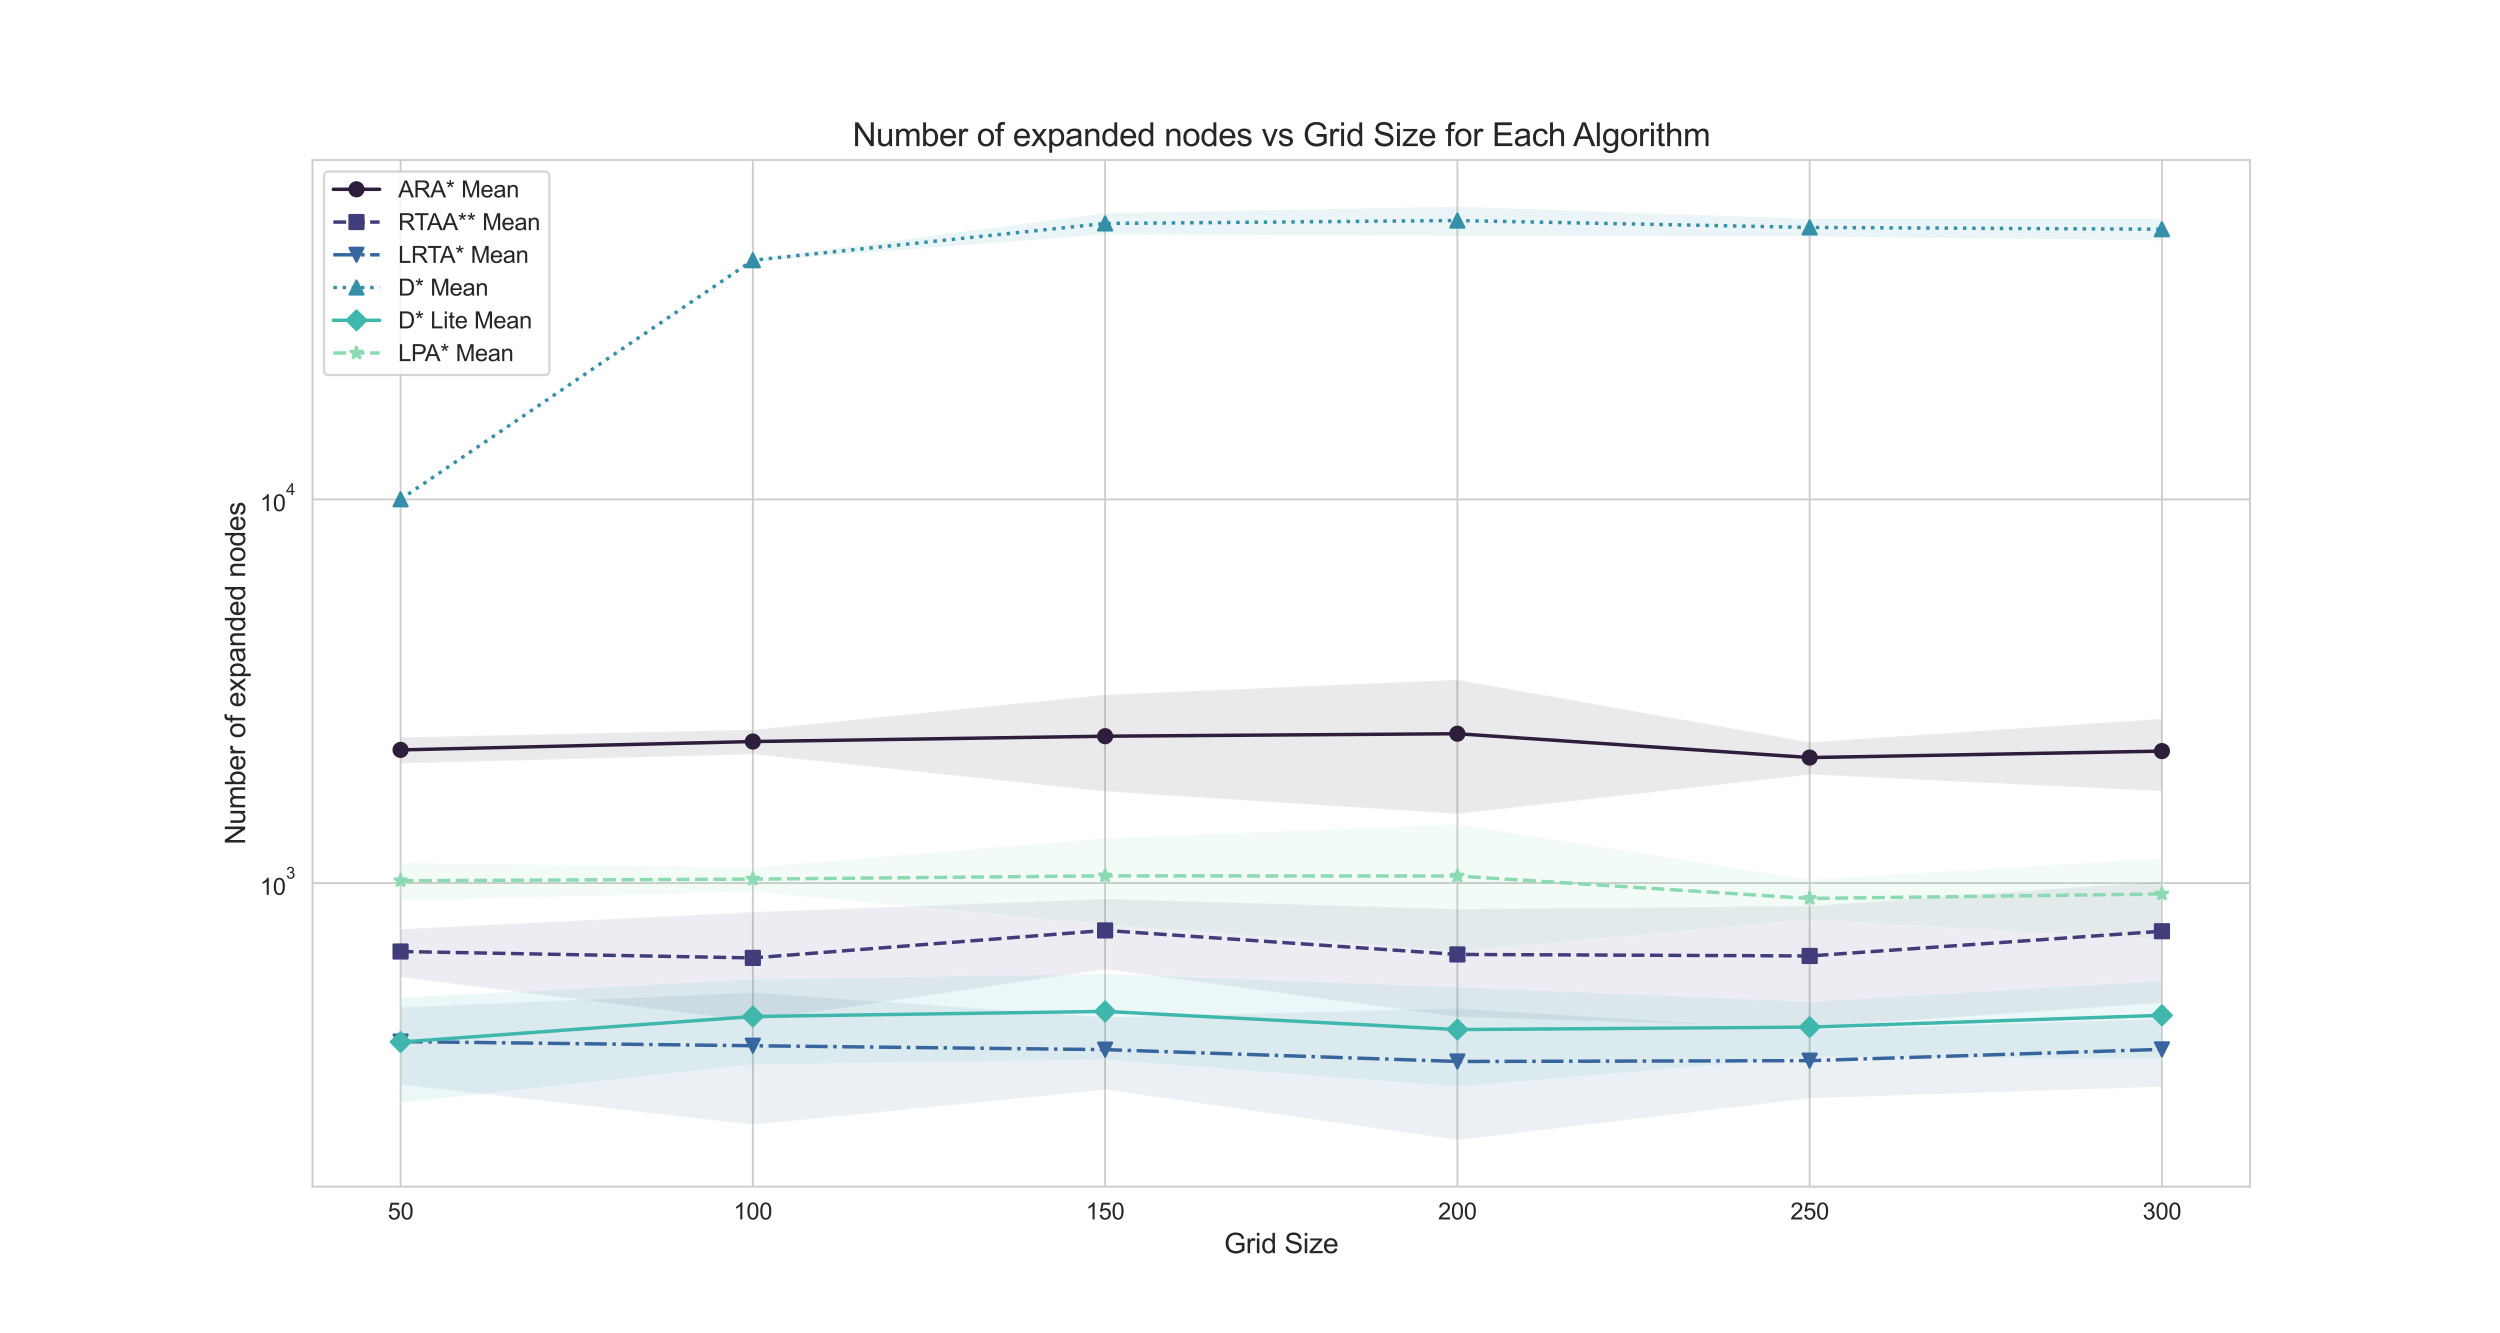 <?xml version="1.0" encoding="utf-8" standalone="no"?>
<!DOCTYPE svg PUBLIC "-//W3C//DTD SVG 1.1//EN"
  "http://www.w3.org/Graphics/SVG/1.1/DTD/svg11.dtd">
<svg xmlns:xlink="http://www.w3.org/1999/xlink" width="1080pt" height="576pt" viewBox="0 0 1080 576" xmlns="http://www.w3.org/2000/svg" version="1.1">
 <defs>
  <style type="text/css">*{stroke-linejoin: round; stroke-linecap: butt}</style>
 </defs>
 <g id="figure_1">
  <g id="patch_1">
   <path d="M 0 576 
L 1080 576 
L 1080 0 
L 0 0 
z
" style="fill: #ffffff"/>
  </g>
  <g id="axes_1">
   <g id="patch_2">
    <path d="M 135 512.64 
L 972 512.64 
L 972 69.12 
L 135 69.12 
z
" style="fill: #ffffff"/>
   </g>
   <g id="matplotlib.axis_1">
    <g id="xtick_1">
     <g id="line2d_1">
      <path d="M 173.045 512.64 
L 173.045 69.12 
" clip-path="url(#p78b8d20829)" style="fill: none; stroke: #cccccc; stroke-width: 0.8; stroke-linecap: round"/>
     </g>
     <g id="text_1">
      <!-- 50 -->
      <g style="fill: #262626" transform="translate(167.485 526.798)scale(0.1 -0.1)">
       <defs>
        <path id="ArialMT-35" d="M 266 1200 
L 856 1250 
Q 922 819 1161 601 
Q 1400 384 1738 384 
Q 2144 384 2425 690 
Q 2706 997 2706 1503 
Q 2706 1984 2436 2262 
Q 2166 2541 1728 2541 
Q 1456 2541 1237 2417 
Q 1019 2294 894 2097 
L 366 2166 
L 809 4519 
L 3088 4519 
L 3088 3981 
L 1259 3981 
L 1013 2750 
Q 1425 3038 1878 3038 
Q 2478 3038 2890 2622 
Q 3303 2206 3303 1553 
Q 3303 931 2941 478 
Q 2500 -78 1738 -78 
Q 1113 -78 717 272 
Q 322 622 266 1200 
z
" transform="scale(0.016)"/>
        <path id="ArialMT-30" d="M 266 2259 
Q 266 3072 433 3567 
Q 600 4063 929 4331 
Q 1259 4600 1759 4600 
Q 2128 4600 2406 4451 
Q 2684 4303 2865 4023 
Q 3047 3744 3150 3342 
Q 3253 2941 3253 2259 
Q 3253 1453 3087 958 
Q 2922 463 2592 192 
Q 2263 -78 1759 -78 
Q 1097 -78 719 397 
Q 266 969 266 2259 
z
M 844 2259 
Q 844 1131 1108 757 
Q 1372 384 1759 384 
Q 2147 384 2411 759 
Q 2675 1134 2675 2259 
Q 2675 3391 2411 3762 
Q 2147 4134 1753 4134 
Q 1366 4134 1134 3806 
Q 844 3388 844 2259 
z
" transform="scale(0.016)"/>
       </defs>
       <use xlink:href="#ArialMT-35"/>
       <use xlink:href="#ArialMT-30" x="55.615"/>
      </g>
     </g>
    </g>
    <g id="xtick_2">
     <g id="line2d_2">
      <path d="M 325.227 512.64 
L 325.227 69.12 
" clip-path="url(#p78b8d20829)" style="fill: none; stroke: #cccccc; stroke-width: 0.8; stroke-linecap: round"/>
     </g>
     <g id="text_2">
      <!-- 100 -->
      <g style="fill: #262626" transform="translate(316.886 526.798)scale(0.1 -0.1)">
       <defs>
        <path id="ArialMT-31" d="M 2384 0 
L 1822 0 
L 1822 3584 
Q 1619 3391 1289 3197 
Q 959 3003 697 2906 
L 697 3450 
Q 1169 3672 1522 3987 
Q 1875 4303 2022 4600 
L 2384 4600 
L 2384 0 
z
" transform="scale(0.016)"/>
       </defs>
       <use xlink:href="#ArialMT-31"/>
       <use xlink:href="#ArialMT-30" x="55.615"/>
       <use xlink:href="#ArialMT-30" x="111.23"/>
      </g>
     </g>
    </g>
    <g id="xtick_3">
     <g id="line2d_3">
      <path d="M 477.409 512.64 
L 477.409 69.12 
" clip-path="url(#p78b8d20829)" style="fill: none; stroke: #cccccc; stroke-width: 0.8; stroke-linecap: round"/>
     </g>
     <g id="text_3">
      <!-- 150 -->
      <g style="fill: #262626" transform="translate(469.068 526.798)scale(0.1 -0.1)">
       <use xlink:href="#ArialMT-31"/>
       <use xlink:href="#ArialMT-35" x="55.615"/>
       <use xlink:href="#ArialMT-30" x="111.23"/>
      </g>
     </g>
    </g>
    <g id="xtick_4">
     <g id="line2d_4">
      <path d="M 629.591 512.64 
L 629.591 69.12 
" clip-path="url(#p78b8d20829)" style="fill: none; stroke: #cccccc; stroke-width: 0.8; stroke-linecap: round"/>
     </g>
     <g id="text_4">
      <!-- 200 -->
      <g style="fill: #262626" transform="translate(621.25 526.798)scale(0.1 -0.1)">
       <defs>
        <path id="ArialMT-32" d="M 3222 541 
L 3222 0 
L 194 0 
Q 188 203 259 391 
Q 375 700 629 1000 
Q 884 1300 1366 1694 
Q 2113 2306 2375 2664 
Q 2638 3022 2638 3341 
Q 2638 3675 2398 3904 
Q 2159 4134 1775 4134 
Q 1369 4134 1125 3890 
Q 881 3647 878 3216 
L 300 3275 
Q 359 3922 746 4261 
Q 1134 4600 1788 4600 
Q 2447 4600 2831 4234 
Q 3216 3869 3216 3328 
Q 3216 3053 3103 2787 
Q 2991 2522 2730 2228 
Q 2469 1934 1863 1422 
Q 1356 997 1212 845 
Q 1069 694 975 541 
L 3222 541 
z
" transform="scale(0.016)"/>
       </defs>
       <use xlink:href="#ArialMT-32"/>
       <use xlink:href="#ArialMT-30" x="55.615"/>
       <use xlink:href="#ArialMT-30" x="111.23"/>
      </g>
     </g>
    </g>
    <g id="xtick_5">
     <g id="line2d_5">
      <path d="M 781.773 512.64 
L 781.773 69.12 
" clip-path="url(#p78b8d20829)" style="fill: none; stroke: #cccccc; stroke-width: 0.8; stroke-linecap: round"/>
     </g>
     <g id="text_5">
      <!-- 250 -->
      <g style="fill: #262626" transform="translate(773.431 526.798)scale(0.1 -0.1)">
       <use xlink:href="#ArialMT-32"/>
       <use xlink:href="#ArialMT-35" x="55.615"/>
       <use xlink:href="#ArialMT-30" x="111.23"/>
      </g>
     </g>
    </g>
    <g id="xtick_6">
     <g id="line2d_6">
      <path d="M 933.955 512.64 
L 933.955 69.12 
" clip-path="url(#p78b8d20829)" style="fill: none; stroke: #cccccc; stroke-width: 0.8; stroke-linecap: round"/>
     </g>
     <g id="text_6">
      <!-- 300 -->
      <g style="fill: #262626" transform="translate(925.613 526.798)scale(0.1 -0.1)">
       <defs>
        <path id="ArialMT-33" d="M 269 1209 
L 831 1284 
Q 928 806 1161 595 
Q 1394 384 1728 384 
Q 2125 384 2398 659 
Q 2672 934 2672 1341 
Q 2672 1728 2419 1979 
Q 2166 2231 1775 2231 
Q 1616 2231 1378 2169 
L 1441 2663 
Q 1497 2656 1531 2656 
Q 1891 2656 2178 2843 
Q 2466 3031 2466 3422 
Q 2466 3731 2256 3934 
Q 2047 4138 1716 4138 
Q 1388 4138 1169 3931 
Q 950 3725 888 3313 
L 325 3413 
Q 428 3978 793 4289 
Q 1159 4600 1703 4600 
Q 2078 4600 2393 4439 
Q 2709 4278 2876 4000 
Q 3044 3722 3044 3409 
Q 3044 3113 2884 2869 
Q 2725 2625 2413 2481 
Q 2819 2388 3044 2092 
Q 3269 1797 3269 1353 
Q 3269 753 2831 336 
Q 2394 -81 1725 -81 
Q 1122 -81 723 278 
Q 325 638 269 1209 
z
" transform="scale(0.016)"/>
       </defs>
       <use xlink:href="#ArialMT-33"/>
       <use xlink:href="#ArialMT-30" x="55.615"/>
       <use xlink:href="#ArialMT-30" x="111.23"/>
      </g>
     </g>
    </g>
    <g id="text_7">
     <!-- Grid Size -->
     <g style="fill: #262626" transform="translate(528.827 541.375)scale(0.12 -0.12)">
      <defs>
       <path id="ArialMT-47" d="M 2638 1797 
L 2638 2334 
L 4578 2338 
L 4578 638 
Q 4131 281 3656 101 
Q 3181 -78 2681 -78 
Q 2006 -78 1454 211 
Q 903 500 622 1047 
Q 341 1594 341 2269 
Q 341 2938 620 3517 
Q 900 4097 1425 4378 
Q 1950 4659 2634 4659 
Q 3131 4659 3532 4498 
Q 3934 4338 4162 4050 
Q 4391 3763 4509 3300 
L 3963 3150 
Q 3859 3500 3706 3700 
Q 3553 3900 3268 4020 
Q 2984 4141 2638 4141 
Q 2222 4141 1919 4014 
Q 1616 3888 1430 3681 
Q 1244 3475 1141 3228 
Q 966 2803 966 2306 
Q 966 1694 1177 1281 
Q 1388 869 1791 669 
Q 2194 469 2647 469 
Q 3041 469 3416 620 
Q 3791 772 3984 944 
L 3984 1797 
L 2638 1797 
z
" transform="scale(0.016)"/>
       <path id="ArialMT-72" d="M 416 0 
L 416 3319 
L 922 3319 
L 922 2816 
Q 1116 3169 1280 3281 
Q 1444 3394 1641 3394 
Q 1925 3394 2219 3213 
L 2025 2691 
Q 1819 2813 1613 2813 
Q 1428 2813 1281 2702 
Q 1134 2591 1072 2394 
Q 978 2094 978 1738 
L 978 0 
L 416 0 
z
" transform="scale(0.016)"/>
       <path id="ArialMT-69" d="M 425 3934 
L 425 4581 
L 988 4581 
L 988 3934 
L 425 3934 
z
M 425 0 
L 425 3319 
L 988 3319 
L 988 0 
L 425 0 
z
" transform="scale(0.016)"/>
       <path id="ArialMT-64" d="M 2575 0 
L 2575 419 
Q 2259 -75 1647 -75 
Q 1250 -75 917 144 
Q 584 363 401 755 
Q 219 1147 219 1656 
Q 219 2153 384 2558 
Q 550 2963 881 3178 
Q 1213 3394 1622 3394 
Q 1922 3394 2156 3267 
Q 2391 3141 2538 2938 
L 2538 4581 
L 3097 4581 
L 3097 0 
L 2575 0 
z
M 797 1656 
Q 797 1019 1065 703 
Q 1334 388 1700 388 
Q 2069 388 2326 689 
Q 2584 991 2584 1609 
Q 2584 2291 2321 2609 
Q 2059 2928 1675 2928 
Q 1300 2928 1048 2622 
Q 797 2316 797 1656 
z
" transform="scale(0.016)"/>
       <path id="ArialMT-20" transform="scale(0.016)"/>
       <path id="ArialMT-53" d="M 288 1472 
L 859 1522 
Q 900 1178 1048 958 
Q 1197 738 1509 602 
Q 1822 466 2213 466 
Q 2559 466 2825 569 
Q 3091 672 3220 851 
Q 3350 1031 3350 1244 
Q 3350 1459 3225 1620 
Q 3100 1781 2813 1891 
Q 2628 1963 1997 2114 
Q 1366 2266 1113 2400 
Q 784 2572 623 2826 
Q 463 3081 463 3397 
Q 463 3744 659 4045 
Q 856 4347 1234 4503 
Q 1613 4659 2075 4659 
Q 2584 4659 2973 4495 
Q 3363 4331 3572 4012 
Q 3781 3694 3797 3291 
L 3216 3247 
Q 3169 3681 2898 3903 
Q 2628 4125 2100 4125 
Q 1550 4125 1298 3923 
Q 1047 3722 1047 3438 
Q 1047 3191 1225 3031 
Q 1400 2872 2139 2705 
Q 2878 2538 3153 2413 
Q 3553 2228 3743 1945 
Q 3934 1663 3934 1294 
Q 3934 928 3725 604 
Q 3516 281 3123 101 
Q 2731 -78 2241 -78 
Q 1619 -78 1198 103 
Q 778 284 539 648 
Q 300 1013 288 1472 
z
" transform="scale(0.016)"/>
       <path id="ArialMT-7a" d="M 125 0 
L 125 456 
L 2238 2881 
Q 1878 2863 1603 2863 
L 250 2863 
L 250 3319 
L 2963 3319 
L 2963 2947 
L 1166 841 
L 819 456 
Q 1197 484 1528 484 
L 3063 484 
L 3063 0 
L 125 0 
z
" transform="scale(0.016)"/>
       <path id="ArialMT-65" d="M 2694 1069 
L 3275 997 
Q 3138 488 2766 206 
Q 2394 -75 1816 -75 
Q 1088 -75 661 373 
Q 234 822 234 1631 
Q 234 2469 665 2931 
Q 1097 3394 1784 3394 
Q 2450 3394 2872 2941 
Q 3294 2488 3294 1666 
Q 3294 1616 3291 1516 
L 816 1516 
Q 847 969 1125 678 
Q 1403 388 1819 388 
Q 2128 388 2347 550 
Q 2566 713 2694 1069 
z
M 847 1978 
L 2700 1978 
Q 2663 2397 2488 2606 
Q 2219 2931 1791 2931 
Q 1403 2931 1139 2672 
Q 875 2413 847 1978 
z
" transform="scale(0.016)"/>
      </defs>
      <use xlink:href="#ArialMT-47"/>
      <use xlink:href="#ArialMT-72" x="77.783"/>
      <use xlink:href="#ArialMT-69" x="111.084"/>
      <use xlink:href="#ArialMT-64" x="133.301"/>
      <use xlink:href="#ArialMT-20" x="188.916"/>
      <use xlink:href="#ArialMT-53" x="216.699"/>
      <use xlink:href="#ArialMT-69" x="283.398"/>
      <use xlink:href="#ArialMT-7a" x="305.615"/>
      <use xlink:href="#ArialMT-65" x="355.615"/>
     </g>
    </g>
   </g>
   <g id="matplotlib.axis_2">
    <g id="ytick_1">
     <g id="line2d_7">
      <path d="M 135 381.49 
L 972 381.49 
" clip-path="url(#p78b8d20829)" style="fill: none; stroke: #cccccc; stroke-width: 0.8; stroke-linecap: round"/>
     </g>
     <g id="text_8">
      <!-- $\mathdefault{10^{3}}$ -->
      <g style="fill: #262626" transform="translate(112.3 386.646)scale(0.1 -0.1)">
       <use xlink:href="#ArialMT-31" transform="translate(0 0.994)"/>
       <use xlink:href="#ArialMT-30" transform="translate(55.615 0.994)"/>
       <use xlink:href="#ArialMT-33" transform="translate(112.973 70.688)scale(0.7)"/>
      </g>
     </g>
    </g>
    <g id="ytick_2">
     <g id="line2d_8">
      <path d="M 135 215.731 
L 972 215.731 
" clip-path="url(#p78b8d20829)" style="fill: none; stroke: #cccccc; stroke-width: 0.8; stroke-linecap: round"/>
     </g>
     <g id="text_9">
      <!-- $\mathdefault{10^{4}}$ -->
      <g style="fill: #262626" transform="translate(112.3 220.837)scale(0.1 -0.1)">
       <defs>
        <path id="ArialMT-34" d="M 2069 0 
L 2069 1097 
L 81 1097 
L 81 1613 
L 2172 4581 
L 2631 4581 
L 2631 1613 
L 3250 1613 
L 3250 1097 
L 2631 1097 
L 2631 0 
L 2069 0 
z
M 2069 1613 
L 2069 3678 
L 634 1613 
L 2069 1613 
z
" transform="scale(0.016)"/>
       </defs>
       <use xlink:href="#ArialMT-31" transform="translate(0 0.202)"/>
       <use xlink:href="#ArialMT-30" transform="translate(55.615 0.202)"/>
       <use xlink:href="#ArialMT-34" transform="translate(112.973 69.895)scale(0.7)"/>
      </g>
     </g>
    </g>
    <g id="ytick_3"/>
    <g id="ytick_4"/>
    <g id="ytick_5"/>
    <g id="ytick_6"/>
    <g id="ytick_7"/>
    <g id="ytick_8"/>
    <g id="ytick_9"/>
    <g id="ytick_10"/>
    <g id="ytick_11"/>
    <g id="ytick_12"/>
    <g id="ytick_13"/>
    <g id="ytick_14"/>
    <g id="ytick_15"/>
    <g id="ytick_16"/>
    <g id="ytick_17"/>
    <g id="ytick_18"/>
    <g id="ytick_19"/>
    <g id="ytick_20"/>
    <g id="ytick_21"/>
    <g id="ytick_22"/>
    <g id="ytick_23"/>
    <g id="ytick_24"/>
    <g id="text_10">
     <!-- Number of expanded nodes -->
     <g style="fill: #262626" transform="translate(105.915 364.925)rotate(-90)scale(0.12 -0.12)">
      <defs>
       <path id="ArialMT-4e" d="M 488 0 
L 488 4581 
L 1109 4581 
L 3516 984 
L 3516 4581 
L 4097 4581 
L 4097 0 
L 3475 0 
L 1069 3600 
L 1069 0 
L 488 0 
z
" transform="scale(0.016)"/>
       <path id="ArialMT-75" d="M 2597 0 
L 2597 488 
Q 2209 -75 1544 -75 
Q 1250 -75 995 37 
Q 741 150 617 320 
Q 494 491 444 738 
Q 409 903 409 1263 
L 409 3319 
L 972 3319 
L 972 1478 
Q 972 1038 1006 884 
Q 1059 663 1231 536 
Q 1403 409 1656 409 
Q 1909 409 2131 539 
Q 2353 669 2445 892 
Q 2538 1116 2538 1541 
L 2538 3319 
L 3100 3319 
L 3100 0 
L 2597 0 
z
" transform="scale(0.016)"/>
       <path id="ArialMT-6d" d="M 422 0 
L 422 3319 
L 925 3319 
L 925 2853 
Q 1081 3097 1340 3245 
Q 1600 3394 1931 3394 
Q 2300 3394 2536 3241 
Q 2772 3088 2869 2813 
Q 3263 3394 3894 3394 
Q 4388 3394 4653 3120 
Q 4919 2847 4919 2278 
L 4919 0 
L 4359 0 
L 4359 2091 
Q 4359 2428 4304 2576 
Q 4250 2725 4106 2815 
Q 3963 2906 3769 2906 
Q 3419 2906 3187 2673 
Q 2956 2441 2956 1928 
L 2956 0 
L 2394 0 
L 2394 2156 
Q 2394 2531 2256 2718 
Q 2119 2906 1806 2906 
Q 1569 2906 1367 2781 
Q 1166 2656 1075 2415 
Q 984 2175 984 1722 
L 984 0 
L 422 0 
z
" transform="scale(0.016)"/>
       <path id="ArialMT-62" d="M 941 0 
L 419 0 
L 419 4581 
L 981 4581 
L 981 2947 
Q 1338 3394 1891 3394 
Q 2197 3394 2470 3270 
Q 2744 3147 2920 2923 
Q 3097 2700 3197 2384 
Q 3297 2069 3297 1709 
Q 3297 856 2875 390 
Q 2453 -75 1863 -75 
Q 1275 -75 941 416 
L 941 0 
z
M 934 1684 
Q 934 1088 1097 822 
Q 1363 388 1816 388 
Q 2184 388 2453 708 
Q 2722 1028 2722 1663 
Q 2722 2313 2464 2622 
Q 2206 2931 1841 2931 
Q 1472 2931 1203 2611 
Q 934 2291 934 1684 
z
" transform="scale(0.016)"/>
       <path id="ArialMT-6f" d="M 213 1659 
Q 213 2581 725 3025 
Q 1153 3394 1769 3394 
Q 2453 3394 2887 2945 
Q 3322 2497 3322 1706 
Q 3322 1066 3130 698 
Q 2938 331 2570 128 
Q 2203 -75 1769 -75 
Q 1072 -75 642 372 
Q 213 819 213 1659 
z
M 791 1659 
Q 791 1022 1069 705 
Q 1347 388 1769 388 
Q 2188 388 2466 706 
Q 2744 1025 2744 1678 
Q 2744 2294 2464 2611 
Q 2184 2928 1769 2928 
Q 1347 2928 1069 2612 
Q 791 2297 791 1659 
z
" transform="scale(0.016)"/>
       <path id="ArialMT-66" d="M 556 0 
L 556 2881 
L 59 2881 
L 59 3319 
L 556 3319 
L 556 3672 
Q 556 4006 616 4169 
Q 697 4388 901 4523 
Q 1106 4659 1475 4659 
Q 1713 4659 2000 4603 
L 1916 4113 
Q 1741 4144 1584 4144 
Q 1328 4144 1222 4034 
Q 1116 3925 1116 3625 
L 1116 3319 
L 1763 3319 
L 1763 2881 
L 1116 2881 
L 1116 0 
L 556 0 
z
" transform="scale(0.016)"/>
       <path id="ArialMT-78" d="M 47 0 
L 1259 1725 
L 138 3319 
L 841 3319 
L 1350 2541 
Q 1494 2319 1581 2169 
Q 1719 2375 1834 2534 
L 2394 3319 
L 3066 3319 
L 1919 1756 
L 3153 0 
L 2463 0 
L 1781 1031 
L 1600 1309 
L 728 0 
L 47 0 
z
" transform="scale(0.016)"/>
       <path id="ArialMT-70" d="M 422 -1272 
L 422 3319 
L 934 3319 
L 934 2888 
Q 1116 3141 1344 3267 
Q 1572 3394 1897 3394 
Q 2322 3394 2647 3175 
Q 2972 2956 3137 2557 
Q 3303 2159 3303 1684 
Q 3303 1175 3120 767 
Q 2938 359 2589 142 
Q 2241 -75 1856 -75 
Q 1575 -75 1351 44 
Q 1128 163 984 344 
L 984 -1272 
L 422 -1272 
z
M 931 1641 
Q 931 1000 1190 694 
Q 1450 388 1819 388 
Q 2194 388 2461 705 
Q 2728 1022 2728 1688 
Q 2728 2322 2467 2637 
Q 2206 2953 1844 2953 
Q 1484 2953 1207 2617 
Q 931 2281 931 1641 
z
" transform="scale(0.016)"/>
       <path id="ArialMT-61" d="M 2588 409 
Q 2275 144 1986 34 
Q 1697 -75 1366 -75 
Q 819 -75 525 192 
Q 231 459 231 875 
Q 231 1119 342 1320 
Q 453 1522 633 1644 
Q 813 1766 1038 1828 
Q 1203 1872 1538 1913 
Q 2219 1994 2541 2106 
Q 2544 2222 2544 2253 
Q 2544 2597 2384 2738 
Q 2169 2928 1744 2928 
Q 1347 2928 1158 2789 
Q 969 2650 878 2297 
L 328 2372 
Q 403 2725 575 2942 
Q 747 3159 1072 3276 
Q 1397 3394 1825 3394 
Q 2250 3394 2515 3294 
Q 2781 3194 2906 3042 
Q 3031 2891 3081 2659 
Q 3109 2516 3109 2141 
L 3109 1391 
Q 3109 606 3145 398 
Q 3181 191 3288 0 
L 2700 0 
Q 2613 175 2588 409 
z
M 2541 1666 
Q 2234 1541 1622 1453 
Q 1275 1403 1131 1340 
Q 988 1278 909 1158 
Q 831 1038 831 891 
Q 831 666 1001 516 
Q 1172 366 1500 366 
Q 1825 366 2078 508 
Q 2331 650 2450 897 
Q 2541 1088 2541 1459 
L 2541 1666 
z
" transform="scale(0.016)"/>
       <path id="ArialMT-6e" d="M 422 0 
L 422 3319 
L 928 3319 
L 928 2847 
Q 1294 3394 1984 3394 
Q 2284 3394 2536 3286 
Q 2788 3178 2913 3003 
Q 3038 2828 3088 2588 
Q 3119 2431 3119 2041 
L 3119 0 
L 2556 0 
L 2556 2019 
Q 2556 2363 2490 2533 
Q 2425 2703 2258 2804 
Q 2091 2906 1866 2906 
Q 1506 2906 1245 2678 
Q 984 2450 984 1813 
L 984 0 
L 422 0 
z
" transform="scale(0.016)"/>
       <path id="ArialMT-73" d="M 197 991 
L 753 1078 
Q 800 744 1014 566 
Q 1228 388 1613 388 
Q 2000 388 2187 545 
Q 2375 703 2375 916 
Q 2375 1106 2209 1216 
Q 2094 1291 1634 1406 
Q 1016 1563 777 1677 
Q 538 1791 414 1992 
Q 291 2194 291 2438 
Q 291 2659 392 2848 
Q 494 3038 669 3163 
Q 800 3259 1026 3326 
Q 1253 3394 1513 3394 
Q 1903 3394 2198 3281 
Q 2494 3169 2634 2976 
Q 2775 2784 2828 2463 
L 2278 2388 
Q 2241 2644 2061 2787 
Q 1881 2931 1553 2931 
Q 1166 2931 1000 2803 
Q 834 2675 834 2503 
Q 834 2394 903 2306 
Q 972 2216 1119 2156 
Q 1203 2125 1616 2013 
Q 2213 1853 2448 1751 
Q 2684 1650 2818 1456 
Q 2953 1263 2953 975 
Q 2953 694 2789 445 
Q 2625 197 2315 61 
Q 2006 -75 1616 -75 
Q 969 -75 630 194 
Q 291 463 197 991 
z
" transform="scale(0.016)"/>
      </defs>
      <use xlink:href="#ArialMT-4e"/>
      <use xlink:href="#ArialMT-75" x="72.217"/>
      <use xlink:href="#ArialMT-6d" x="127.832"/>
      <use xlink:href="#ArialMT-62" x="211.133"/>
      <use xlink:href="#ArialMT-65" x="266.748"/>
      <use xlink:href="#ArialMT-72" x="322.363"/>
      <use xlink:href="#ArialMT-20" x="355.664"/>
      <use xlink:href="#ArialMT-6f" x="383.447"/>
      <use xlink:href="#ArialMT-66" x="439.062"/>
      <use xlink:href="#ArialMT-20" x="466.846"/>
      <use xlink:href="#ArialMT-65" x="494.629"/>
      <use xlink:href="#ArialMT-78" x="550.244"/>
      <use xlink:href="#ArialMT-70" x="600.244"/>
      <use xlink:href="#ArialMT-61" x="655.859"/>
      <use xlink:href="#ArialMT-6e" x="711.475"/>
      <use xlink:href="#ArialMT-64" x="767.09"/>
      <use xlink:href="#ArialMT-65" x="822.705"/>
      <use xlink:href="#ArialMT-64" x="878.32"/>
      <use xlink:href="#ArialMT-20" x="933.936"/>
      <use xlink:href="#ArialMT-6e" x="961.719"/>
      <use xlink:href="#ArialMT-6f" x="1017.334"/>
      <use xlink:href="#ArialMT-64" x="1072.949"/>
      <use xlink:href="#ArialMT-65" x="1128.564"/>
      <use xlink:href="#ArialMT-73" x="1184.18"/>
     </g>
    </g>
   </g>
   <g id="PolyCollection_1">
    <defs>
     <path id="mf546258785" d="M 173.045 -257.429 
L 173.045 -246.217 
L 325.227 -250.195 
L 477.409 -234.115 
L 629.591 -224.436 
L 781.773 -241.425 
L 933.955 -234.245 
L 933.955 -265.454 
L 933.955 -265.454 
L 781.773 -255.359 
L 629.591 -282.305 
L 477.409 -275.843 
L 325.227 -260.73 
L 173.045 -257.429 
z
" style="stroke: #ffffff; stroke-opacity: 0.1"/>
    </defs>
    <g clip-path="url(#p78b8d20829)">
     <use xlink:href="#mf546258785" x="0" y="576" style="fill: #2e1e3b; fill-opacity: 0.1; stroke: #ffffff; stroke-opacity: 0.1"/>
    </g>
   </g>
   <g id="PolyCollection_2">
    <defs>
     <path id="m9b177cd3ba" d="M 173.045 -174.585 
L 173.045 -153.814 
L 325.227 -134.853 
L 477.409 -157.292 
L 629.591 -136.696 
L 781.773 -132.192 
L 933.955 -142.828 
L 933.955 -195.257 
L 933.955 -195.257 
L 781.773 -184.553 
L 629.591 -183.272 
L 477.409 -187.649 
L 325.227 -181.94 
L 173.045 -174.585 
z
" style="stroke: #ffffff; stroke-opacity: 0.1"/>
    </defs>
    <g clip-path="url(#p78b8d20829)">
     <use xlink:href="#m9b177cd3ba" x="0" y="576" style="fill: #413d7b; fill-opacity: 0.1; stroke: #ffffff; stroke-opacity: 0.1"/>
    </g>
   </g>
   <g id="PolyCollection_3">
    <defs>
     <path id="mbf0dc0d339" d="M 173.045 -140.78 
L 173.045 -107.481 
L 325.227 -90.115 
L 477.409 -105.243 
L 629.591 -83.52 
L 781.773 -101.581 
L 933.955 -106.531 
L 933.955 -135.865 
L 933.955 -135.865 
L 781.773 -131.02 
L 629.591 -140.402 
L 477.409 -136.516 
L 325.227 -147.306 
L 173.045 -140.78 
z
" style="stroke: #ffffff; stroke-opacity: 0.1"/>
    </defs>
    <g clip-path="url(#p78b8d20829)">
     <use xlink:href="#mbf0dc0d339" x="0" y="576" style="fill: #37659e; fill-opacity: 0.1; stroke: #ffffff; stroke-opacity: 0.1"/>
    </g>
   </g>
   <g id="PolyCollection_4">
    <defs>
     <path id="m89b10a77bf" d="M 173.045 -360.627 
L 173.045 -359.994 
L 325.227 -463.134 
L 477.409 -474.725 
L 629.591 -474.188 
L 781.773 -473.823 
L 933.955 -472.165 
L 933.955 -481.481 
L 933.955 -481.481 
L 781.773 -481.474 
L 629.591 -486.72 
L 477.409 -483.912 
L 325.227 -464.021 
L 173.045 -360.627 
z
" style="stroke: #ffffff; stroke-opacity: 0.1"/>
    </defs>
    <g clip-path="url(#p78b8d20829)">
     <use xlink:href="#m89b10a77bf" x="0" y="576" style="fill: #348fa7; fill-opacity: 0.1; stroke: #ffffff; stroke-opacity: 0.1"/>
    </g>
   </g>
   <g id="PolyCollection_5">
    <defs>
     <path id="m6a6e5a72a9" d="M 173.045 -145.052 
L 173.045 -99.592 
L 325.227 -116.131 
L 477.409 -118.152 
L 629.591 -106.533 
L 781.773 -119.321 
L 933.955 -118.541 
L 933.955 -152.294 
L 933.955 -152.294 
L 781.773 -143.292 
L 629.591 -149.562 
L 477.409 -155.269 
L 325.227 -152.946 
L 173.045 -145.052 
z
" style="stroke: #ffffff; stroke-opacity: 0.1"/>
    </defs>
    <g clip-path="url(#p78b8d20829)">
     <use xlink:href="#m6a6e5a72a9" x="0" y="576" style="fill: #40b7ad; fill-opacity: 0.1; stroke: #ffffff; stroke-opacity: 0.1"/>
    </g>
   </g>
   <g id="PolyCollection_6">
    <defs>
     <path id="ma52927bb71" d="M 173.045 -203.205 
L 173.045 -186.927 
L 325.227 -190.728 
L 477.409 -176.548 
L 629.591 -164.938 
L 781.773 -178.662 
L 933.955 -170.081 
L 933.955 -205.267 
L 933.955 -205.267 
L 781.773 -196.02 
L 629.591 -219.949 
L 477.409 -213.928 
L 325.227 -201.317 
L 173.045 -203.205 
z
" style="stroke: #ffffff; stroke-opacity: 0.1"/>
    </defs>
    <g clip-path="url(#p78b8d20829)">
     <use xlink:href="#ma52927bb71" x="0" y="576" style="fill: #8bdab2; fill-opacity: 0.1; stroke: #ffffff; stroke-opacity: 0.1"/>
    </g>
   </g>
   <g id="line2d_9">
    <path d="M 173.045 323.959 
L 325.227 320.345 
L 477.409 318.039 
L 629.591 316.965 
L 781.773 327.271 
L 933.955 324.472 
" clip-path="url(#p78b8d20829)" style="fill: none; stroke: #2e1e3b; stroke-width: 1.5; stroke-linecap: round"/>
    <defs>
     <path id="m3f828a4f89" d="M 0 3 
C 0.796 3 1.559 2.684 2.121 2.121 
C 2.684 1.559 3 0.796 3 0 
C 3 -0.796 2.684 -1.559 2.121 -2.121 
C 1.559 -2.684 0.796 -3 0 -3 
C -0.796 -3 -1.559 -2.684 -2.121 -2.121 
C -2.684 -1.559 -3 -0.796 -3 0 
C -3 0.796 -2.684 1.559 -2.121 2.121 
C -1.559 2.684 -0.796 3 0 3 
z
" style="stroke: #2e1e3b"/>
    </defs>
    <g clip-path="url(#p78b8d20829)">
     <use xlink:href="#m3f828a4f89" x="173.045" y="323.959" style="fill: #2e1e3b; stroke: #2e1e3b"/>
     <use xlink:href="#m3f828a4f89" x="325.227" y="320.345" style="fill: #2e1e3b; stroke: #2e1e3b"/>
     <use xlink:href="#m3f828a4f89" x="477.409" y="318.039" style="fill: #2e1e3b; stroke: #2e1e3b"/>
     <use xlink:href="#m3f828a4f89" x="629.591" y="316.965" style="fill: #2e1e3b; stroke: #2e1e3b"/>
     <use xlink:href="#m3f828a4f89" x="781.773" y="327.271" style="fill: #2e1e3b; stroke: #2e1e3b"/>
     <use xlink:href="#m3f828a4f89" x="933.955" y="324.472" style="fill: #2e1e3b; stroke: #2e1e3b"/>
    </g>
   </g>
   <g id="line2d_10">
    <path d="M 173.045 411.054 
L 325.227 413.82 
L 477.409 401.941 
L 629.591 412.313 
L 781.773 412.968 
L 933.955 402.286 
" clip-path="url(#p78b8d20829)" style="fill: none; stroke-dasharray: 5.55,2.4; stroke-dashoffset: 0; stroke: #413d7b; stroke-width: 1.5"/>
    <defs>
     <path id="mb58522b428" d="M -3 3 
L 3 3 
L 3 -3 
L -3 -3 
z
" style="stroke: #413d7b; stroke-linejoin: miter"/>
    </defs>
    <g clip-path="url(#p78b8d20829)">
     <use xlink:href="#mb58522b428" x="173.045" y="411.054" style="fill: #413d7b; stroke: #413d7b; stroke-linejoin: miter"/>
     <use xlink:href="#mb58522b428" x="325.227" y="413.82" style="fill: #413d7b; stroke: #413d7b; stroke-linejoin: miter"/>
     <use xlink:href="#mb58522b428" x="477.409" y="401.941" style="fill: #413d7b; stroke: #413d7b; stroke-linejoin: miter"/>
     <use xlink:href="#mb58522b428" x="629.591" y="412.313" style="fill: #413d7b; stroke: #413d7b; stroke-linejoin: miter"/>
     <use xlink:href="#mb58522b428" x="781.773" y="412.968" style="fill: #413d7b; stroke: #413d7b; stroke-linejoin: miter"/>
     <use xlink:href="#mb58522b428" x="933.955" y="402.286" style="fill: #413d7b; stroke: #413d7b; stroke-linejoin: miter"/>
    </g>
   </g>
   <g id="line2d_11">
    <path d="M 173.045 449.961 
L 325.227 451.754 
L 477.409 453.435 
L 629.591 458.561 
L 781.773 458.205 
L 933.955 453.318 
" clip-path="url(#p78b8d20829)" style="fill: none; stroke-dasharray: 9.6,2.4,1.5,2.4; stroke-dashoffset: 0; stroke: #37659e; stroke-width: 1.5"/>
    <defs>
     <path id="mf1785236f9" d="M -0 3 
L 3 -3 
L -3 -3 
z
" style="stroke: #37659e; stroke-linejoin: miter"/>
    </defs>
    <g clip-path="url(#p78b8d20829)">
     <use xlink:href="#mf1785236f9" x="173.045" y="449.961" style="fill: #37659e; stroke: #37659e; stroke-linejoin: miter"/>
     <use xlink:href="#mf1785236f9" x="325.227" y="451.754" style="fill: #37659e; stroke: #37659e; stroke-linejoin: miter"/>
     <use xlink:href="#mf1785236f9" x="477.409" y="453.435" style="fill: #37659e; stroke: #37659e; stroke-linejoin: miter"/>
     <use xlink:href="#mf1785236f9" x="629.591" y="458.561" style="fill: #37659e; stroke: #37659e; stroke-linejoin: miter"/>
     <use xlink:href="#mf1785236f9" x="781.773" y="458.205" style="fill: #37659e; stroke: #37659e; stroke-linejoin: miter"/>
     <use xlink:href="#mf1785236f9" x="933.955" y="453.318" style="fill: #37659e; stroke: #37659e; stroke-linejoin: miter"/>
    </g>
   </g>
   <g id="line2d_12">
    <path d="M 173.045 215.688 
L 325.227 112.421 
L 477.409 96.535 
L 629.591 95.274 
L 781.773 98.25 
L 933.955 99.026 
" clip-path="url(#p78b8d20829)" style="fill: none; stroke-dasharray: 1.5,2.475; stroke-dashoffset: 0; stroke: #348fa7; stroke-width: 1.5"/>
    <defs>
     <path id="mefad894a9e" d="M 0 -3 
L -3 3 
L 3 3 
z
" style="stroke: #348fa7; stroke-linejoin: miter"/>
    </defs>
    <g clip-path="url(#p78b8d20829)">
     <use xlink:href="#mefad894a9e" x="173.045" y="215.688" style="fill: #348fa7; stroke: #348fa7; stroke-linejoin: miter"/>
     <use xlink:href="#mefad894a9e" x="325.227" y="112.421" style="fill: #348fa7; stroke: #348fa7; stroke-linejoin: miter"/>
     <use xlink:href="#mefad894a9e" x="477.409" y="96.535" style="fill: #348fa7; stroke: #348fa7; stroke-linejoin: miter"/>
     <use xlink:href="#mefad894a9e" x="629.591" y="95.274" style="fill: #348fa7; stroke: #348fa7; stroke-linejoin: miter"/>
     <use xlink:href="#mefad894a9e" x="781.773" y="98.25" style="fill: #348fa7; stroke: #348fa7; stroke-linejoin: miter"/>
     <use xlink:href="#mefad894a9e" x="933.955" y="99.026" style="fill: #348fa7; stroke: #348fa7; stroke-linejoin: miter"/>
    </g>
   </g>
   <g id="line2d_13">
    <path d="M 173.045 450.148 
L 325.227 439.133 
L 477.409 436.923 
L 629.591 444.785 
L 781.773 443.7 
L 933.955 438.622 
" clip-path="url(#p78b8d20829)" style="fill: none; stroke: #40b7ad; stroke-width: 1.5; stroke-linecap: round"/>
    <defs>
     <path id="m0d02b0d3ab" d="M 0 4.243 
L 4.243 0 
L 0 -4.243 
L -4.243 0 
z
" style="stroke: #40b7ad; stroke-linejoin: miter"/>
    </defs>
    <g clip-path="url(#p78b8d20829)">
     <use xlink:href="#m0d02b0d3ab" x="173.045" y="450.148" style="fill: #40b7ad; stroke: #40b7ad; stroke-linejoin: miter"/>
     <use xlink:href="#m0d02b0d3ab" x="325.227" y="439.133" style="fill: #40b7ad; stroke: #40b7ad; stroke-linejoin: miter"/>
     <use xlink:href="#m0d02b0d3ab" x="477.409" y="436.923" style="fill: #40b7ad; stroke: #40b7ad; stroke-linejoin: miter"/>
     <use xlink:href="#m0d02b0d3ab" x="629.591" y="444.785" style="fill: #40b7ad; stroke: #40b7ad; stroke-linejoin: miter"/>
     <use xlink:href="#m0d02b0d3ab" x="781.773" y="443.7" style="fill: #40b7ad; stroke: #40b7ad; stroke-linejoin: miter"/>
     <use xlink:href="#m0d02b0d3ab" x="933.955" y="438.622" style="fill: #40b7ad; stroke: #40b7ad; stroke-linejoin: miter"/>
    </g>
   </g>
   <g id="line2d_14">
    <path d="M 173.045 380.475 
L 325.227 379.783 
L 477.409 378.363 
L 629.591 378.425 
L 781.773 388.137 
L 933.955 386.198 
" clip-path="url(#p78b8d20829)" style="fill: none; stroke-dasharray: 5.55,2.4; stroke-dashoffset: 0; stroke: #8bdab2; stroke-width: 1.5"/>
    <defs>
     <path id="me7dc0db5db" d="M 0 -3 
L -0.674 -0.927 
L -2.853 -0.927 
L -1.09 0.354 
L -1.763 2.427 
L -0 1.146 
L 1.763 2.427 
L 1.09 0.354 
L 2.853 -0.927 
L 0.674 -0.927 
z
" style="stroke: #8bdab2; stroke-linejoin: bevel"/>
    </defs>
    <g clip-path="url(#p78b8d20829)">
     <use xlink:href="#me7dc0db5db" x="173.045" y="380.475" style="fill: #8bdab2; stroke: #8bdab2; stroke-linejoin: bevel"/>
     <use xlink:href="#me7dc0db5db" x="325.227" y="379.783" style="fill: #8bdab2; stroke: #8bdab2; stroke-linejoin: bevel"/>
     <use xlink:href="#me7dc0db5db" x="477.409" y="378.363" style="fill: #8bdab2; stroke: #8bdab2; stroke-linejoin: bevel"/>
     <use xlink:href="#me7dc0db5db" x="629.591" y="378.425" style="fill: #8bdab2; stroke: #8bdab2; stroke-linejoin: bevel"/>
     <use xlink:href="#me7dc0db5db" x="781.773" y="388.137" style="fill: #8bdab2; stroke: #8bdab2; stroke-linejoin: bevel"/>
     <use xlink:href="#me7dc0db5db" x="933.955" y="386.198" style="fill: #8bdab2; stroke: #8bdab2; stroke-linejoin: bevel"/>
    </g>
   </g>
   <g id="patch_3">
    <path d="M 135 512.64 
L 135 69.12 
" style="fill: none; stroke: #cccccc; stroke-width: 0.8; stroke-linejoin: miter; stroke-linecap: square"/>
   </g>
   <g id="patch_4">
    <path d="M 972 512.64 
L 972 69.12 
" style="fill: none; stroke: #cccccc; stroke-width: 0.8; stroke-linejoin: miter; stroke-linecap: square"/>
   </g>
   <g id="patch_5">
    <path d="M 135 512.64 
L 972 512.64 
" style="fill: none; stroke: #cccccc; stroke-width: 0.8; stroke-linejoin: miter; stroke-linecap: square"/>
   </g>
   <g id="patch_6">
    <path d="M 135 69.12 
L 972 69.12 
" style="fill: none; stroke: #cccccc; stroke-width: 0.8; stroke-linejoin: miter; stroke-linecap: square"/>
   </g>
   <g id="text_11">
    <!-- Number of expanded nodes vs Grid Size for Each Algorithm -->
    <g style="fill: #262626" transform="translate(368.304 63.12)scale(0.14 -0.14)">
     <defs>
      <path id="ArialMT-76" d="M 1344 0 
L 81 3319 
L 675 3319 
L 1388 1331 
Q 1503 1009 1600 663 
Q 1675 925 1809 1294 
L 2547 3319 
L 3125 3319 
L 1869 0 
L 1344 0 
z
" transform="scale(0.016)"/>
      <path id="ArialMT-45" d="M 506 0 
L 506 4581 
L 3819 4581 
L 3819 4041 
L 1113 4041 
L 1113 2638 
L 3647 2638 
L 3647 2100 
L 1113 2100 
L 1113 541 
L 3925 541 
L 3925 0 
L 506 0 
z
" transform="scale(0.016)"/>
      <path id="ArialMT-63" d="M 2588 1216 
L 3141 1144 
Q 3050 572 2676 248 
Q 2303 -75 1759 -75 
Q 1078 -75 664 370 
Q 250 816 250 1647 
Q 250 2184 428 2587 
Q 606 2991 970 3192 
Q 1334 3394 1763 3394 
Q 2303 3394 2647 3120 
Q 2991 2847 3088 2344 
L 2541 2259 
Q 2463 2594 2264 2762 
Q 2066 2931 1784 2931 
Q 1359 2931 1093 2626 
Q 828 2322 828 1663 
Q 828 994 1084 691 
Q 1341 388 1753 388 
Q 2084 388 2306 591 
Q 2528 794 2588 1216 
z
" transform="scale(0.016)"/>
      <path id="ArialMT-68" d="M 422 0 
L 422 4581 
L 984 4581 
L 984 2938 
Q 1378 3394 1978 3394 
Q 2347 3394 2619 3248 
Q 2891 3103 3008 2847 
Q 3125 2591 3125 2103 
L 3125 0 
L 2563 0 
L 2563 2103 
Q 2563 2525 2380 2717 
Q 2197 2909 1863 2909 
Q 1613 2909 1392 2779 
Q 1172 2650 1078 2428 
Q 984 2206 984 1816 
L 984 0 
L 422 0 
z
" transform="scale(0.016)"/>
      <path id="ArialMT-41" d="M -9 0 
L 1750 4581 
L 2403 4581 
L 4278 0 
L 3588 0 
L 3053 1388 
L 1138 1388 
L 634 0 
L -9 0 
z
M 1313 1881 
L 2866 1881 
L 2388 3150 
Q 2169 3728 2063 4100 
Q 1975 3659 1816 3225 
L 1313 1881 
z
" transform="scale(0.016)"/>
      <path id="ArialMT-6c" d="M 409 0 
L 409 4581 
L 972 4581 
L 972 0 
L 409 0 
z
" transform="scale(0.016)"/>
      <path id="ArialMT-67" d="M 319 -275 
L 866 -356 
Q 900 -609 1056 -725 
Q 1266 -881 1628 -881 
Q 2019 -881 2231 -725 
Q 2444 -569 2519 -288 
Q 2563 -116 2559 434 
Q 2191 0 1641 0 
Q 956 0 581 494 
Q 206 988 206 1678 
Q 206 2153 378 2554 
Q 550 2956 876 3175 
Q 1203 3394 1644 3394 
Q 2231 3394 2613 2919 
L 2613 3319 
L 3131 3319 
L 3131 450 
Q 3131 -325 2973 -648 
Q 2816 -972 2473 -1159 
Q 2131 -1347 1631 -1347 
Q 1038 -1347 672 -1080 
Q 306 -813 319 -275 
z
M 784 1719 
Q 784 1066 1043 766 
Q 1303 466 1694 466 
Q 2081 466 2343 764 
Q 2606 1063 2606 1700 
Q 2606 2309 2336 2618 
Q 2066 2928 1684 2928 
Q 1309 2928 1046 2623 
Q 784 2319 784 1719 
z
" transform="scale(0.016)"/>
      <path id="ArialMT-74" d="M 1650 503 
L 1731 6 
Q 1494 -44 1306 -44 
Q 1000 -44 831 53 
Q 663 150 594 308 
Q 525 466 525 972 
L 525 2881 
L 113 2881 
L 113 3319 
L 525 3319 
L 525 4141 
L 1084 4478 
L 1084 3319 
L 1650 3319 
L 1650 2881 
L 1084 2881 
L 1084 941 
Q 1084 700 1114 631 
Q 1144 563 1211 522 
Q 1278 481 1403 481 
Q 1497 481 1650 503 
z
" transform="scale(0.016)"/>
     </defs>
     <use xlink:href="#ArialMT-4e"/>
     <use xlink:href="#ArialMT-75" x="72.217"/>
     <use xlink:href="#ArialMT-6d" x="127.832"/>
     <use xlink:href="#ArialMT-62" x="211.133"/>
     <use xlink:href="#ArialMT-65" x="266.748"/>
     <use xlink:href="#ArialMT-72" x="322.363"/>
     <use xlink:href="#ArialMT-20" x="355.664"/>
     <use xlink:href="#ArialMT-6f" x="383.447"/>
     <use xlink:href="#ArialMT-66" x="439.062"/>
     <use xlink:href="#ArialMT-20" x="466.846"/>
     <use xlink:href="#ArialMT-65" x="494.629"/>
     <use xlink:href="#ArialMT-78" x="550.244"/>
     <use xlink:href="#ArialMT-70" x="600.244"/>
     <use xlink:href="#ArialMT-61" x="655.859"/>
     <use xlink:href="#ArialMT-6e" x="711.475"/>
     <use xlink:href="#ArialMT-64" x="767.09"/>
     <use xlink:href="#ArialMT-65" x="822.705"/>
     <use xlink:href="#ArialMT-64" x="878.32"/>
     <use xlink:href="#ArialMT-20" x="933.936"/>
     <use xlink:href="#ArialMT-6e" x="961.719"/>
     <use xlink:href="#ArialMT-6f" x="1017.334"/>
     <use xlink:href="#ArialMT-64" x="1072.949"/>
     <use xlink:href="#ArialMT-65" x="1128.564"/>
     <use xlink:href="#ArialMT-73" x="1184.18"/>
     <use xlink:href="#ArialMT-20" x="1234.18"/>
     <use xlink:href="#ArialMT-76" x="1261.963"/>
     <use xlink:href="#ArialMT-73" x="1311.963"/>
     <use xlink:href="#ArialMT-20" x="1361.963"/>
     <use xlink:href="#ArialMT-47" x="1389.746"/>
     <use xlink:href="#ArialMT-72" x="1467.529"/>
     <use xlink:href="#ArialMT-69" x="1500.83"/>
     <use xlink:href="#ArialMT-64" x="1523.047"/>
     <use xlink:href="#ArialMT-20" x="1578.662"/>
     <use xlink:href="#ArialMT-53" x="1606.445"/>
     <use xlink:href="#ArialMT-69" x="1673.145"/>
     <use xlink:href="#ArialMT-7a" x="1695.361"/>
     <use xlink:href="#ArialMT-65" x="1745.361"/>
     <use xlink:href="#ArialMT-20" x="1800.977"/>
     <use xlink:href="#ArialMT-66" x="1828.76"/>
     <use xlink:href="#ArialMT-6f" x="1856.543"/>
     <use xlink:href="#ArialMT-72" x="1912.158"/>
     <use xlink:href="#ArialMT-20" x="1945.459"/>
     <use xlink:href="#ArialMT-45" x="1973.242"/>
     <use xlink:href="#ArialMT-61" x="2039.941"/>
     <use xlink:href="#ArialMT-63" x="2095.557"/>
     <use xlink:href="#ArialMT-68" x="2145.557"/>
     <use xlink:href="#ArialMT-20" x="2201.172"/>
     <use xlink:href="#ArialMT-41" x="2223.455"/>
     <use xlink:href="#ArialMT-6c" x="2290.154"/>
     <use xlink:href="#ArialMT-67" x="2312.371"/>
     <use xlink:href="#ArialMT-6f" x="2367.986"/>
     <use xlink:href="#ArialMT-72" x="2423.602"/>
     <use xlink:href="#ArialMT-69" x="2456.902"/>
     <use xlink:href="#ArialMT-74" x="2479.119"/>
     <use xlink:href="#ArialMT-68" x="2506.902"/>
     <use xlink:href="#ArialMT-6d" x="2562.518"/>
    </g>
   </g>
   <g id="legend_1">
    <g id="patch_7">
     <path d="M 142 161.992 
L 235.333 161.992 
Q 237.333 161.992 237.333 159.992 
L 237.333 76.12 
Q 237.333 74.12 235.333 74.12 
L 142 74.12 
Q 140 74.12 140 76.12 
L 140 159.992 
Q 140 161.992 142 161.992 
z
" style="fill: #ffffff; opacity: 0.8; stroke: #cccccc; stroke-linejoin: miter"/>
    </g>
    <g id="line2d_15">
     <path d="M 144 81.778 
L 154 81.778 
L 164 81.778 
" style="fill: none; stroke: #2e1e3b; stroke-width: 1.5; stroke-linecap: round"/>
     <g>
      <use xlink:href="#m3f828a4f89" x="154" y="81.778" style="fill: #2e1e3b; stroke: #2e1e3b"/>
     </g>
    </g>
    <g id="text_12">
     <!-- ARA* Mean -->
     <g style="fill: #262626" transform="translate(172 85.278)scale(0.1 -0.1)">
      <defs>
       <path id="ArialMT-52" d="M 503 0 
L 503 4581 
L 2534 4581 
Q 3147 4581 3465 4457 
Q 3784 4334 3975 4021 
Q 4166 3709 4166 3331 
Q 4166 2844 3850 2509 
Q 3534 2175 2875 2084 
Q 3116 1969 3241 1856 
Q 3506 1613 3744 1247 
L 4541 0 
L 3778 0 
L 3172 953 
Q 2906 1366 2734 1584 
Q 2563 1803 2427 1890 
Q 2291 1978 2150 2013 
Q 2047 2034 1813 2034 
L 1109 2034 
L 1109 0 
L 503 0 
z
M 1109 2559 
L 2413 2559 
Q 2828 2559 3062 2645 
Q 3297 2731 3419 2920 
Q 3541 3109 3541 3331 
Q 3541 3656 3305 3865 
Q 3069 4075 2559 4075 
L 1109 4075 
L 1109 2559 
z
" transform="scale(0.016)"/>
       <path id="ArialMT-2a" d="M 200 3741 
L 344 4184 
Q 841 4009 1066 3881 
Q 1006 4447 1003 4659 
L 1456 4659 
Q 1447 4350 1384 3884 
Q 1706 4047 2122 4184 
L 2266 3741 
Q 1869 3609 1488 3566 
Q 1678 3400 2025 2975 
L 1650 2709 
Q 1469 2956 1222 3381 
Q 991 2941 816 2709 
L 447 2975 
Q 809 3422 966 3566 
Q 563 3644 200 3741 
z
" transform="scale(0.016)"/>
       <path id="ArialMT-4d" d="M 475 0 
L 475 4581 
L 1388 4581 
L 2472 1338 
Q 2622 884 2691 659 
Q 2769 909 2934 1394 
L 4031 4581 
L 4847 4581 
L 4847 0 
L 4263 0 
L 4263 3834 
L 2931 0 
L 2384 0 
L 1059 3900 
L 1059 0 
L 475 0 
z
" transform="scale(0.016)"/>
      </defs>
      <use xlink:href="#ArialMT-41"/>
      <use xlink:href="#ArialMT-52" x="66.699"/>
      <use xlink:href="#ArialMT-41" x="138.916"/>
      <use xlink:href="#ArialMT-2a" x="205.615"/>
      <use xlink:href="#ArialMT-20" x="244.531"/>
      <use xlink:href="#ArialMT-4d" x="272.314"/>
      <use xlink:href="#ArialMT-65" x="355.615"/>
      <use xlink:href="#ArialMT-61" x="411.23"/>
      <use xlink:href="#ArialMT-6e" x="466.846"/>
     </g>
    </g>
    <g id="line2d_16">
     <path d="M 144 95.923 
L 154 95.923 
L 164 95.923 
" style="fill: none; stroke-dasharray: 5.55,2.4; stroke-dashoffset: 0; stroke: #413d7b; stroke-width: 1.5"/>
     <g>
      <use xlink:href="#mb58522b428" x="154" y="95.923" style="fill: #413d7b; stroke: #413d7b; stroke-linejoin: miter"/>
     </g>
    </g>
    <g id="text_13">
     <!-- RTAA** Mean -->
     <g style="fill: #262626" transform="translate(172 99.423)scale(0.1 -0.1)">
      <defs>
       <path id="ArialMT-54" d="M 1659 0 
L 1659 4041 
L 150 4041 
L 150 4581 
L 3781 4581 
L 3781 4041 
L 2266 4041 
L 2266 0 
L 1659 0 
z
" transform="scale(0.016)"/>
      </defs>
      <use xlink:href="#ArialMT-52"/>
      <use xlink:href="#ArialMT-54" x="70.467"/>
      <use xlink:href="#ArialMT-41" x="124.176"/>
      <use xlink:href="#ArialMT-41" x="190.875"/>
      <use xlink:href="#ArialMT-2a" x="257.574"/>
      <use xlink:href="#ArialMT-2a" x="296.49"/>
      <use xlink:href="#ArialMT-20" x="335.406"/>
      <use xlink:href="#ArialMT-4d" x="363.189"/>
      <use xlink:href="#ArialMT-65" x="446.49"/>
      <use xlink:href="#ArialMT-61" x="502.105"/>
      <use xlink:href="#ArialMT-6e" x="557.721"/>
     </g>
    </g>
    <g id="line2d_17">
     <path d="M 144 110.068 
L 154 110.068 
L 164 110.068 
" style="fill: none; stroke-dasharray: 9.6,2.4,1.5,2.4; stroke-dashoffset: 0; stroke: #37659e; stroke-width: 1.5"/>
     <g>
      <use xlink:href="#mf1785236f9" x="154" y="110.068" style="fill: #37659e; stroke: #37659e; stroke-linejoin: miter"/>
     </g>
    </g>
    <g id="text_14">
     <!-- LRTA* Mean -->
     <g style="fill: #262626" transform="translate(172 113.568)scale(0.1 -0.1)">
      <defs>
       <path id="ArialMT-4c" d="M 469 0 
L 469 4581 
L 1075 4581 
L 1075 541 
L 3331 541 
L 3331 0 
L 469 0 
z
" transform="scale(0.016)"/>
      </defs>
      <use xlink:href="#ArialMT-4c"/>
      <use xlink:href="#ArialMT-52" x="55.615"/>
      <use xlink:href="#ArialMT-54" x="126.082"/>
      <use xlink:href="#ArialMT-41" x="179.791"/>
      <use xlink:href="#ArialMT-2a" x="246.49"/>
      <use xlink:href="#ArialMT-20" x="285.406"/>
      <use xlink:href="#ArialMT-4d" x="313.189"/>
      <use xlink:href="#ArialMT-65" x="396.49"/>
      <use xlink:href="#ArialMT-61" x="452.105"/>
      <use xlink:href="#ArialMT-6e" x="507.721"/>
     </g>
    </g>
    <g id="line2d_18">
     <path d="M 144 124.214 
L 154 124.214 
L 164 124.214 
" style="fill: none; stroke-dasharray: 1.5,2.475; stroke-dashoffset: 0; stroke: #348fa7; stroke-width: 1.5"/>
     <g>
      <use xlink:href="#mefad894a9e" x="154" y="124.214" style="fill: #348fa7; stroke: #348fa7; stroke-linejoin: miter"/>
     </g>
    </g>
    <g id="text_15">
     <!-- D* Mean -->
     <g style="fill: #262626" transform="translate(172 127.714)scale(0.1 -0.1)">
      <defs>
       <path id="ArialMT-44" d="M 494 0 
L 494 4581 
L 2072 4581 
Q 2606 4581 2888 4516 
Q 3281 4425 3559 4188 
Q 3922 3881 4101 3404 
Q 4281 2928 4281 2316 
Q 4281 1794 4159 1391 
Q 4038 988 3847 723 
Q 3656 459 3429 307 
Q 3203 156 2883 78 
Q 2563 0 2147 0 
L 494 0 
z
M 1100 541 
L 2078 541 
Q 2531 541 2789 625 
Q 3047 709 3200 863 
Q 3416 1078 3536 1442 
Q 3656 1806 3656 2325 
Q 3656 3044 3420 3430 
Q 3184 3816 2847 3947 
Q 2603 4041 2063 4041 
L 1100 4041 
L 1100 541 
z
" transform="scale(0.016)"/>
      </defs>
      <use xlink:href="#ArialMT-44"/>
      <use xlink:href="#ArialMT-2a" x="72.217"/>
      <use xlink:href="#ArialMT-20" x="111.133"/>
      <use xlink:href="#ArialMT-4d" x="138.916"/>
      <use xlink:href="#ArialMT-65" x="222.217"/>
      <use xlink:href="#ArialMT-61" x="277.832"/>
      <use xlink:href="#ArialMT-6e" x="333.447"/>
     </g>
    </g>
    <g id="line2d_19">
     <path d="M 144 138.359 
L 154 138.359 
L 164 138.359 
" style="fill: none; stroke: #40b7ad; stroke-width: 1.5; stroke-linecap: round"/>
     <g>
      <use xlink:href="#m0d02b0d3ab" x="154" y="138.359" style="fill: #40b7ad; stroke: #40b7ad; stroke-linejoin: miter"/>
     </g>
    </g>
    <g id="text_16">
     <!-- D* Lite Mean -->
     <g style="fill: #262626" transform="translate(172 141.859)scale(0.1 -0.1)">
      <use xlink:href="#ArialMT-44"/>
      <use xlink:href="#ArialMT-2a" x="72.217"/>
      <use xlink:href="#ArialMT-20" x="111.133"/>
      <use xlink:href="#ArialMT-4c" x="138.916"/>
      <use xlink:href="#ArialMT-69" x="194.531"/>
      <use xlink:href="#ArialMT-74" x="216.748"/>
      <use xlink:href="#ArialMT-65" x="244.531"/>
      <use xlink:href="#ArialMT-20" x="300.146"/>
      <use xlink:href="#ArialMT-4d" x="327.93"/>
      <use xlink:href="#ArialMT-65" x="411.23"/>
      <use xlink:href="#ArialMT-61" x="466.846"/>
      <use xlink:href="#ArialMT-6e" x="522.461"/>
     </g>
    </g>
    <g id="line2d_20">
     <path d="M 144 152.504 
L 154 152.504 
L 164 152.504 
" style="fill: none; stroke-dasharray: 5.55,2.4; stroke-dashoffset: 0; stroke: #8bdab2; stroke-width: 1.5"/>
     <g>
      <use xlink:href="#me7dc0db5db" x="154" y="152.504" style="fill: #8bdab2; stroke: #8bdab2; stroke-linejoin: bevel"/>
     </g>
    </g>
    <g id="text_17">
     <!-- LPA* Mean -->
     <g style="fill: #262626" transform="translate(172 156.004)scale(0.1 -0.1)">
      <defs>
       <path id="ArialMT-50" d="M 494 0 
L 494 4581 
L 2222 4581 
Q 2678 4581 2919 4538 
Q 3256 4481 3484 4323 
Q 3713 4166 3852 3881 
Q 3991 3597 3991 3256 
Q 3991 2672 3619 2267 
Q 3247 1863 2275 1863 
L 1100 1863 
L 1100 0 
L 494 0 
z
M 1100 2403 
L 2284 2403 
Q 2872 2403 3119 2622 
Q 3366 2841 3366 3238 
Q 3366 3525 3220 3729 
Q 3075 3934 2838 4000 
Q 2684 4041 2272 4041 
L 1100 4041 
L 1100 2403 
z
" transform="scale(0.016)"/>
      </defs>
      <use xlink:href="#ArialMT-4c"/>
      <use xlink:href="#ArialMT-50" x="55.615"/>
      <use xlink:href="#ArialMT-41" x="114.939"/>
      <use xlink:href="#ArialMT-2a" x="181.639"/>
      <use xlink:href="#ArialMT-20" x="220.555"/>
      <use xlink:href="#ArialMT-4d" x="248.338"/>
      <use xlink:href="#ArialMT-65" x="331.639"/>
      <use xlink:href="#ArialMT-61" x="387.254"/>
      <use xlink:href="#ArialMT-6e" x="442.869"/>
     </g>
    </g>
   </g>
  </g>
 </g>
 <defs>
  <clipPath id="p78b8d20829">
   <rect x="135" y="69.12" width="837" height="443.52"/>
  </clipPath>
 </defs>
</svg>
